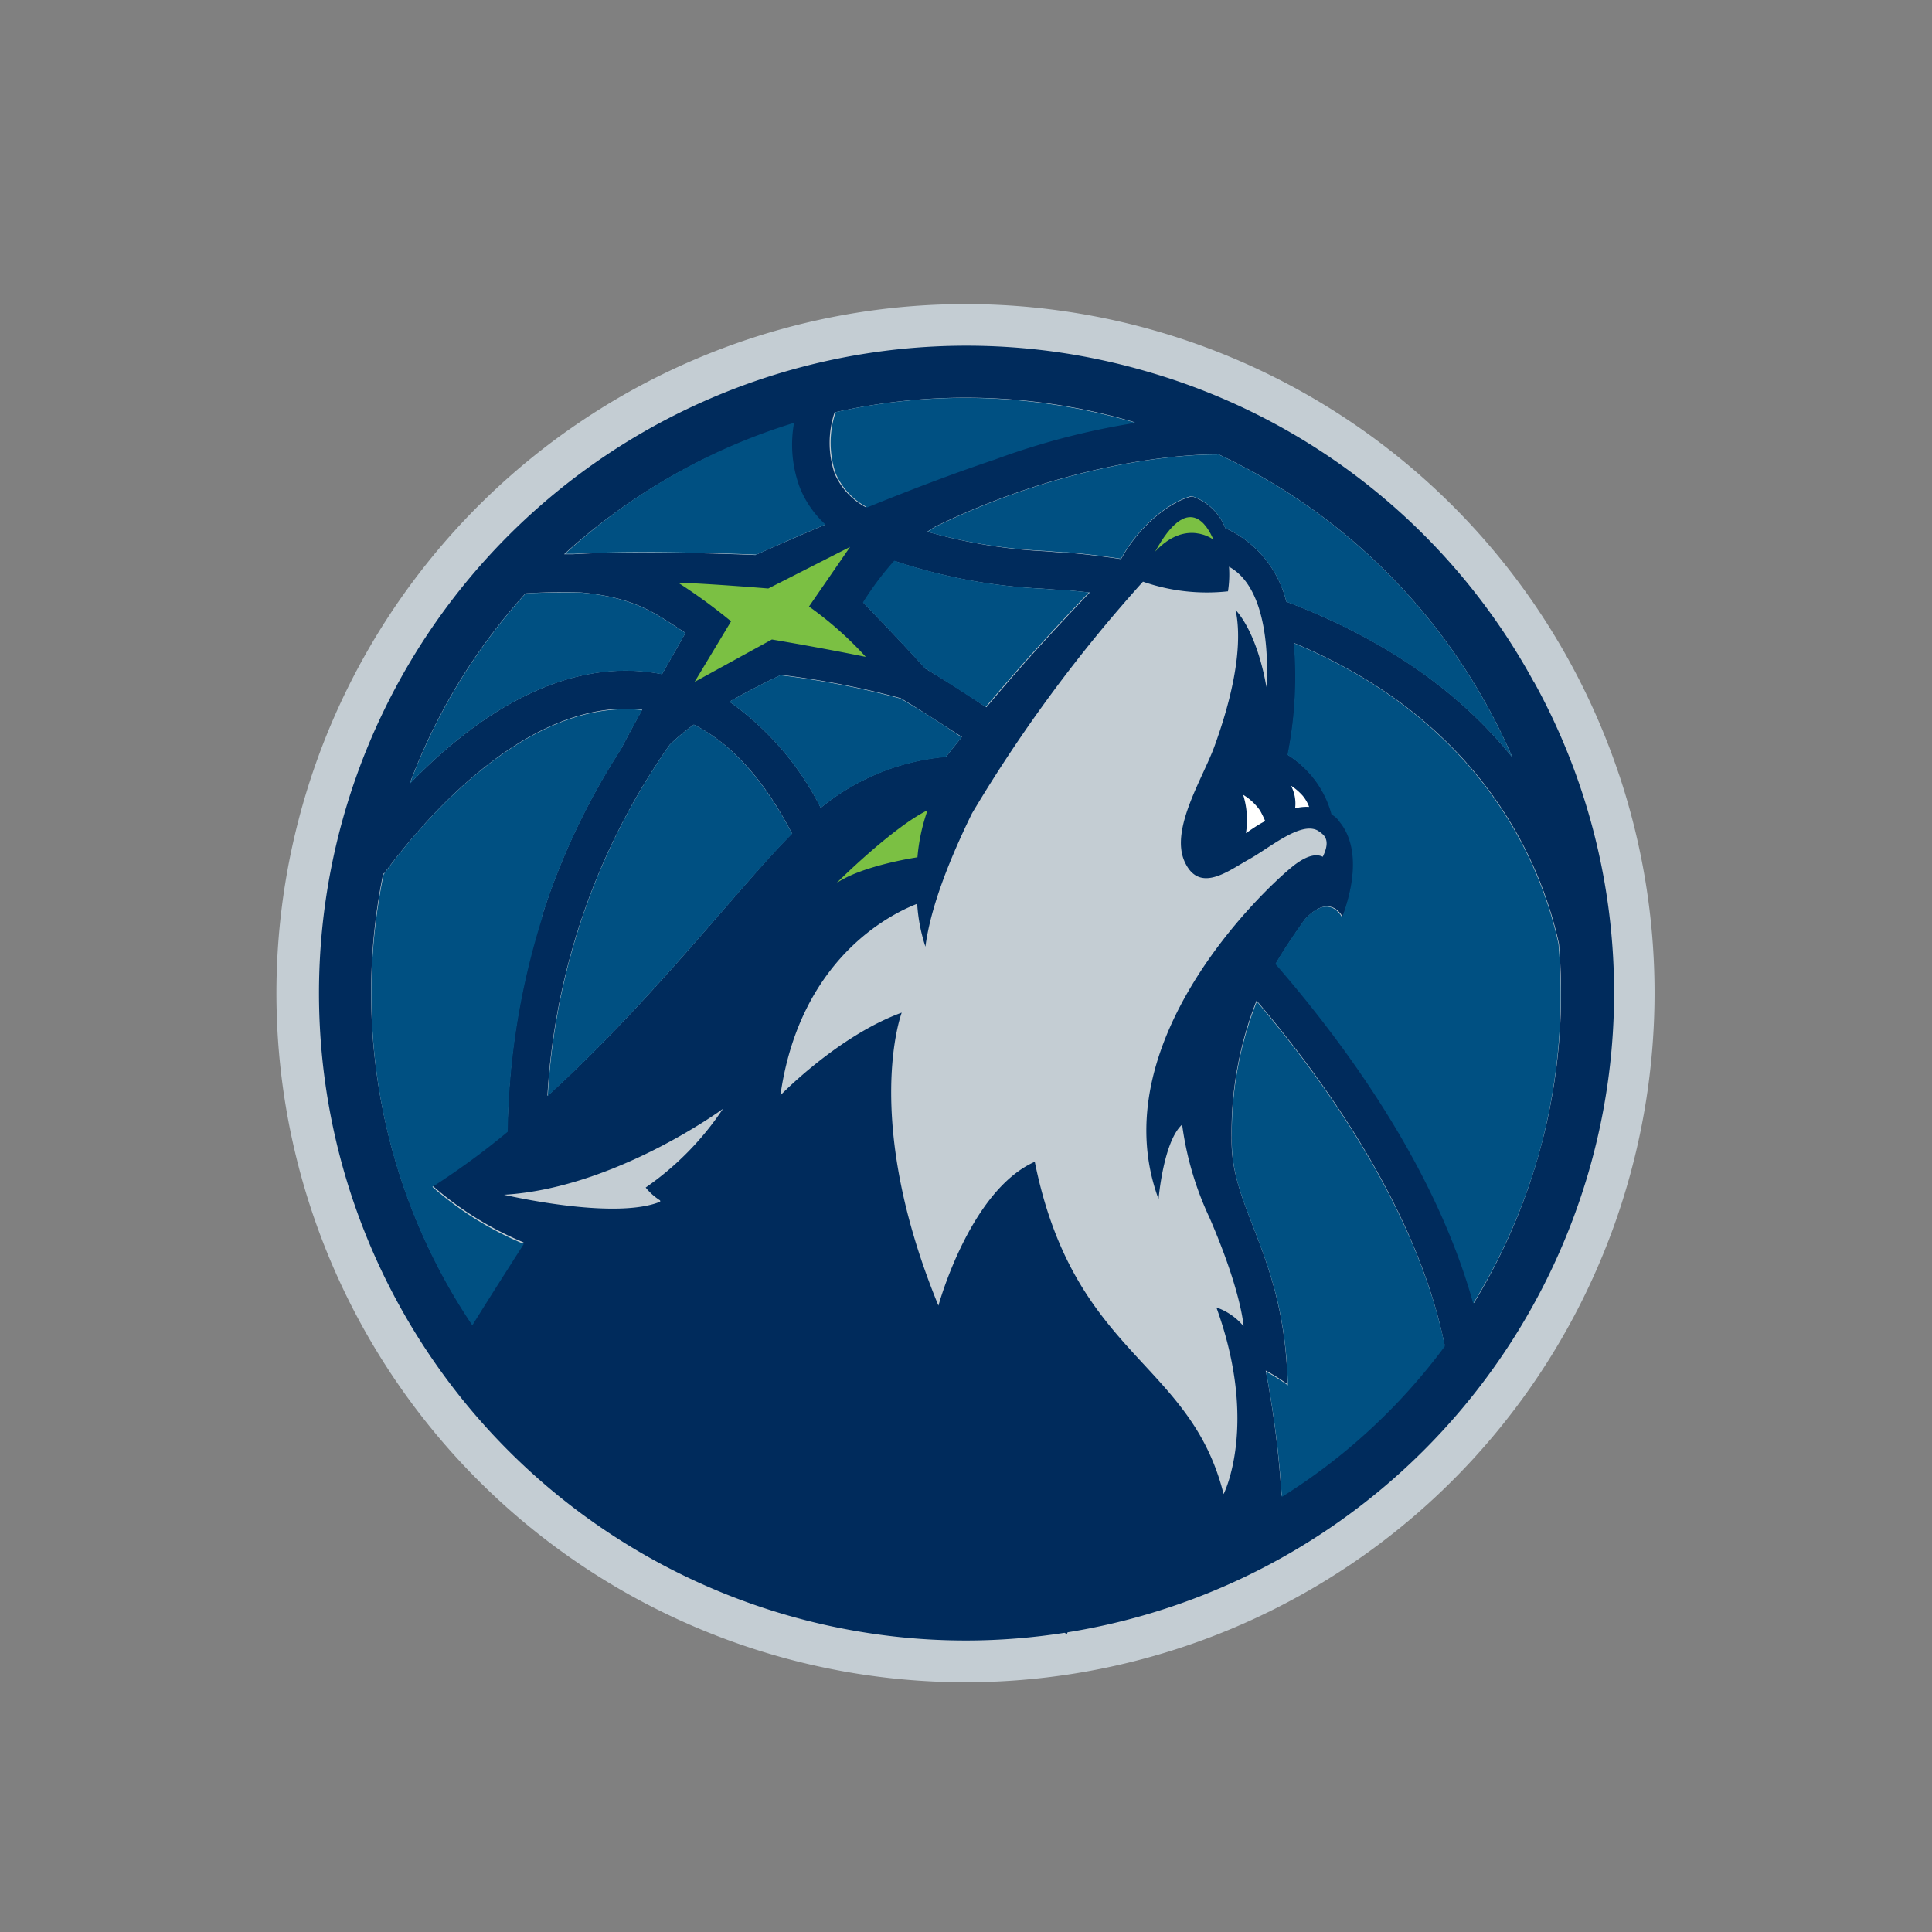 <svg id="Layer_1" data-name="Layer 1" xmlns="http://www.w3.org/2000/svg" viewBox="0 0 150 150"><rect x="0" y="0" width="150" height="150" fill="#808080" stroke="none"/><defs><style>.cls-1{fill:none;}.cls-2{fill:#c4cdd3;}.cls-3{fill:#002b5c;}.cls-4{fill:#005082;}.cls-5{fill:#7bc043;}.cls-6{fill:#fff;}</style></defs><title>MINArtboard 1</title><g id="Page-1"><g id="MIN"><g id="Page-1-2" data-name="Page-1"><rect id="Rectangle" class="cls-1" width="150" height="150"/><path class="cls-2" d="M75,130.61a53.5,53.5,0,1,1,50.52-71l.25.73h0A53.52,53.52,0,0,1,75,130.61"/><path class="cls-3" d="M119.07,52.92a49.92,49.92,0,0,0-30-24.07,50.9,50.9,0,0,0-6.77-1.48h0a50.26,50.26,0,0,0-14.54,99.47,49.6,49.6,0,0,0,14.89-.07l.18.09.06-.13a50.49,50.49,0,0,0,40.4-35.57,49.93,49.93,0,0,0-4.2-38.23M94.49,35.28v-.06A46.13,46.13,0,0,1,117.42,58.8c-4.81-6-11.33-9.74-17.55-12.09A8.48,8.48,0,0,0,95.13,41a4.19,4.19,0,0,0-2.58-2.46c-1.51.34-4,2.09-5.51,4.87-1.66-.25-3.09-.41-4.18-.5l-.33,0-1.4-.11A40.4,40.4,0,0,1,72,41.28c.2-.14.41-.27.62-.4,12-5.83,21.72-5.6,21.85-5.6M63.73,62.73a22.48,22.48,0,0,0-7.09-8.25c1.33-.77,2.72-1.47,4-2.08a65,65,0,0,1,9.3,1.81c1.58.95,3.16,2,4.74,3l-1.23,1.54a17.77,17.77,0,0,0-9.71,3.95m-2.24,2c-4.09,4.11-10.85,13-19,20.38A52.61,52.61,0,0,1,52,57.82a16.35,16.35,0,0,1,1.87-1.56c3.17,1.6,5.65,4.64,7.62,8.45m15.08-9.8c-1.57-1.06-3.15-2.08-4.72-3-1.18-1.33-3.57-3.82-4.81-5.12a23.78,23.78,0,0,1,2.43-3.23A42.25,42.25,0,0,0,80.92,45.7l1.32.1.37,0c.67.06,1.32.13,2,.2-2.44,2.56-5,5.3-8,8.88M64.88,32a46,46,0,0,1,23,.72l.23.07a57.62,57.62,0,0,0-10.89,2.84c-3.34,1.12-6.81,2.45-10,3.75a5.38,5.38,0,0,1-2.42-2.62,7.44,7.44,0,0,1,0-4.75m-3.22.85a9.52,9.52,0,0,0,.44,5,7.77,7.77,0,0,0,2,2.89c-2,.86-3.85,1.66-5.36,2.34-3.56-.14-9.78-.32-14.15-.06h-.71A46.42,46.42,0,0,1,61.66,32.9M40.81,46.07c1-.07,2.47-.12,4.21-.08,4.22.38,5.75,1.54,8.2,3.15l-1.82,3.2c-7.84-1.53-14.9,3.65-19.6,8.52a45.9,45.9,0,0,1,9-14.79m-11,21.78C32.91,63.62,41,54.14,49.86,55.09c-.7,1.27-1.29,2.36-1.65,3.06a54.12,54.12,0,0,0-6.14,13,57.75,57.75,0,0,0-2.67,16.6,58.27,58.27,0,0,1-5.85,4.28,25.81,25.81,0,0,0,7.1,4.43s-2.43,3.83-4,6.32a46.09,46.09,0,0,1-6.89-35m69.74,48.37a77.54,77.54,0,0,0-1.23-9.74,14,14,0,0,1,1.7,1.07c-.23-10.07-4.47-13.62-4.35-19.12a27.82,27.82,0,0,1,1.94-10.68c7.35,8.66,12.84,18,14.6,26.76a46.13,46.13,0,0,1-12.66,11.7M119.36,90a46.18,46.18,0,0,1-4.93,11.17c-2.45-8.86-8.09-18-15.36-26.36.66-1.12,1.4-2.24,2.26-3.44,2-2.15,2.92-.16,2.92-.16,1.59-4.32.58-6.49-.19-7.42a1.68,1.68,0,0,0-.63-.58A7.84,7.84,0,0,0,100,58.61a30.78,30.78,0,0,0,.49-8.68c14.88,6.21,19.27,17.45,20.55,23.35A46,46,0,0,1,119.36,90"/><path class="cls-4" d="M67.27,39.42c3.19-1.3,6.66-2.63,10-3.75a57.59,57.59,0,0,1,10.89-2.84l-.23-.07A46.43,46.43,0,0,0,81.7,31.4,45.85,45.85,0,0,0,64.88,32a7.43,7.43,0,0,0,0,4.75,5.37,5.37,0,0,0,2.42,2.62"/><path class="cls-4" d="M42.07,71.19a54.17,54.17,0,0,1,6.14-13c.35-.7.94-1.79,1.65-3.06-8.89-.95-17,8.53-20.08,12.77a46.08,46.08,0,0,0,6.89,35c1.55-2.5,4-6.32,4-6.32a25.79,25.79,0,0,1-7.1-4.43,58.37,58.37,0,0,0,5.85-4.28,57.75,57.75,0,0,1,2.67-16.6"/><path class="cls-4" d="M43.87,43h.71c4.37-.26,10.6-.08,14.15.06,1.5-.68,3.33-1.48,5.36-2.34a7.78,7.78,0,0,1-2-2.89,9.52,9.52,0,0,1-.44-5A46.42,46.42,0,0,0,43.87,43"/><path class="cls-4" d="M99.52,116.22a46.13,46.13,0,0,0,12.66-11.7c-1.76-8.72-7.25-18.11-14.6-26.76a27.8,27.8,0,0,0-1.94,10.68c-.11,5.49,4.12,9,4.35,19.12a14,14,0,0,0-1.7-1.07,77.61,77.61,0,0,1,1.23,9.74"/><path class="cls-4" d="M60.63,52.4c-1.26.6-2.65,1.31-4,2.08a22.47,22.47,0,0,1,7.09,8.25,17.76,17.76,0,0,1,9.71-3.95l1.23-1.54c-1.58-1.07-3.16-2.08-4.74-3a65,65,0,0,0-9.3-1.81"/><path class="cls-4" d="M84.58,46c-.65-.07-1.3-.14-2-.2l-.37,0-1.32-.1a42.28,42.28,0,0,1-11.46-2.17A23.63,23.63,0,0,0,67,46.77c1.25,1.3,3.63,3.79,4.81,5.12,1.58.95,3.15,2,4.72,3,3-3.58,5.56-6.32,8-8.88"/><path class="cls-4" d="M31.8,60.87c4.69-4.87,11.75-10.05,19.6-8.52l1.82-3.2c-2.45-1.61-4-2.77-8.2-3.15-1.74,0-3.19,0-4.21.08a45.9,45.9,0,0,0-9,14.79"/><path class="cls-4" d="M119.36,90A46,46,0,0,0,121,73.28c-1.28-5.9-5.67-17.14-20.55-23.35a30.78,30.78,0,0,1-.49,8.68,7.84,7.84,0,0,1,3.42,4.63,1.68,1.68,0,0,1,.63.58c.77.93,1.78,3.1.19,7.42,0,0-.93-2-2.92.16-.86,1.2-1.61,2.32-2.26,3.44,7.26,8.36,12.91,17.51,15.36,26.36A46.18,46.18,0,0,0,119.36,90"/><path class="cls-4" d="M92.55,38.52A4.19,4.19,0,0,1,95.13,41a8.48,8.48,0,0,1,4.74,5.72c6.22,2.36,12.74,6.11,17.55,12.09A46.12,46.12,0,0,0,94.49,35.23v.06c-.13,0-9.84-.23-21.85,5.6-.21.12-.42.26-.62.4a40.44,40.44,0,0,0,9.1,1.48l1.4.11.33,0c1.1.09,2.52.25,4.18.5,1.53-2.78,4-4.53,5.51-4.87"/><path class="cls-4" d="M61.49,64.71c-2-3.81-4.46-6.85-7.62-8.45A16.63,16.63,0,0,0,52,57.82a52.61,52.61,0,0,0-9.47,27.27c8.12-7.41,14.88-16.27,19-20.38"/><path class="cls-5" d="M66,42.46l-3.19,4.63A27.48,27.48,0,0,1,67.22,51c-3.47-.71-7.29-1.35-7.29-1.35l-6,3.29,2.83-4.7a43.38,43.38,0,0,0-4.11-3c2.41.07,7,.45,7,.45Z"/><path class="cls-5" d="M72,62.95a14.59,14.59,0,0,0-.77,3.61s-4.24.62-6.28,2c0,0,4.23-4.22,7-5.62"/><path class="cls-6" d="M100.55,62.76a3.51,3.51,0,0,1,1.09-.11,2.92,2.92,0,0,0-.49-.86,4.35,4.35,0,0,0-.92-.79,2.94,2.94,0,0,1,.32,1.77"/><path class="cls-6" d="M96.73,64.69c.55-.38,1-.69,1.5-.94a7.85,7.85,0,0,0-.4-.82,4.3,4.3,0,0,0-1.31-1.22,6.59,6.59,0,0,1,.21,3"/><path class="cls-2" d="M51.26,93.3c-3.6,1.47-12.13-.54-12.13-.54,8.61-.5,17-6.67,17-6.67l0,0a22.85,22.85,0,0,1-6,6.11,4.65,4.65,0,0,0,1.12,1"/><path class="cls-5" d="M94.21,41.9s-2.12-1.66-4.52.92c2.58-4.69,4.06-2,4.52-.92"/><path class="cls-2" d="M102.57,64.66l-.27-.18c-1.34-.72-3.75,1.37-5.33,2.24s-3.86,2.71-5,.17,1.45-6.51,2.34-9c2-5.53,2-8.78,1.62-10.54,1.82,2.05,2.39,6,2.39,6S99,45.94,95.42,44a8.53,8.53,0,0,1-.08,1.91v0a15.07,15.07,0,0,1-6.6-.75,113.51,113.51,0,0,0-13.28,18c-1.62,3.31-3.21,7.18-3.61,10.34a13.24,13.24,0,0,1-.64-3.33c-2.07.8-9.11,4.26-10.62,14.87,0,0,4.47-4.62,9.42-6.42,0,0-3.13,8.2,2.85,22.75,0,0,2.42-8.92,7.48-11.17C83.4,105.35,92.39,105.6,95,116c0,0,2.75-5.37-.56-14.49a4.75,4.75,0,0,1,2.11,1.46s-.15-2.67-2.64-8.42a24.62,24.62,0,0,1-2.13-7.24c-1.46,1.32-1.83,5.79-1.83,5.79C85.48,81,98.15,69,100.46,67.19c1.13-.87,1.82-.88,2.24-.67.44-.9.39-1.48-.13-1.85"/></g></g></g></svg>